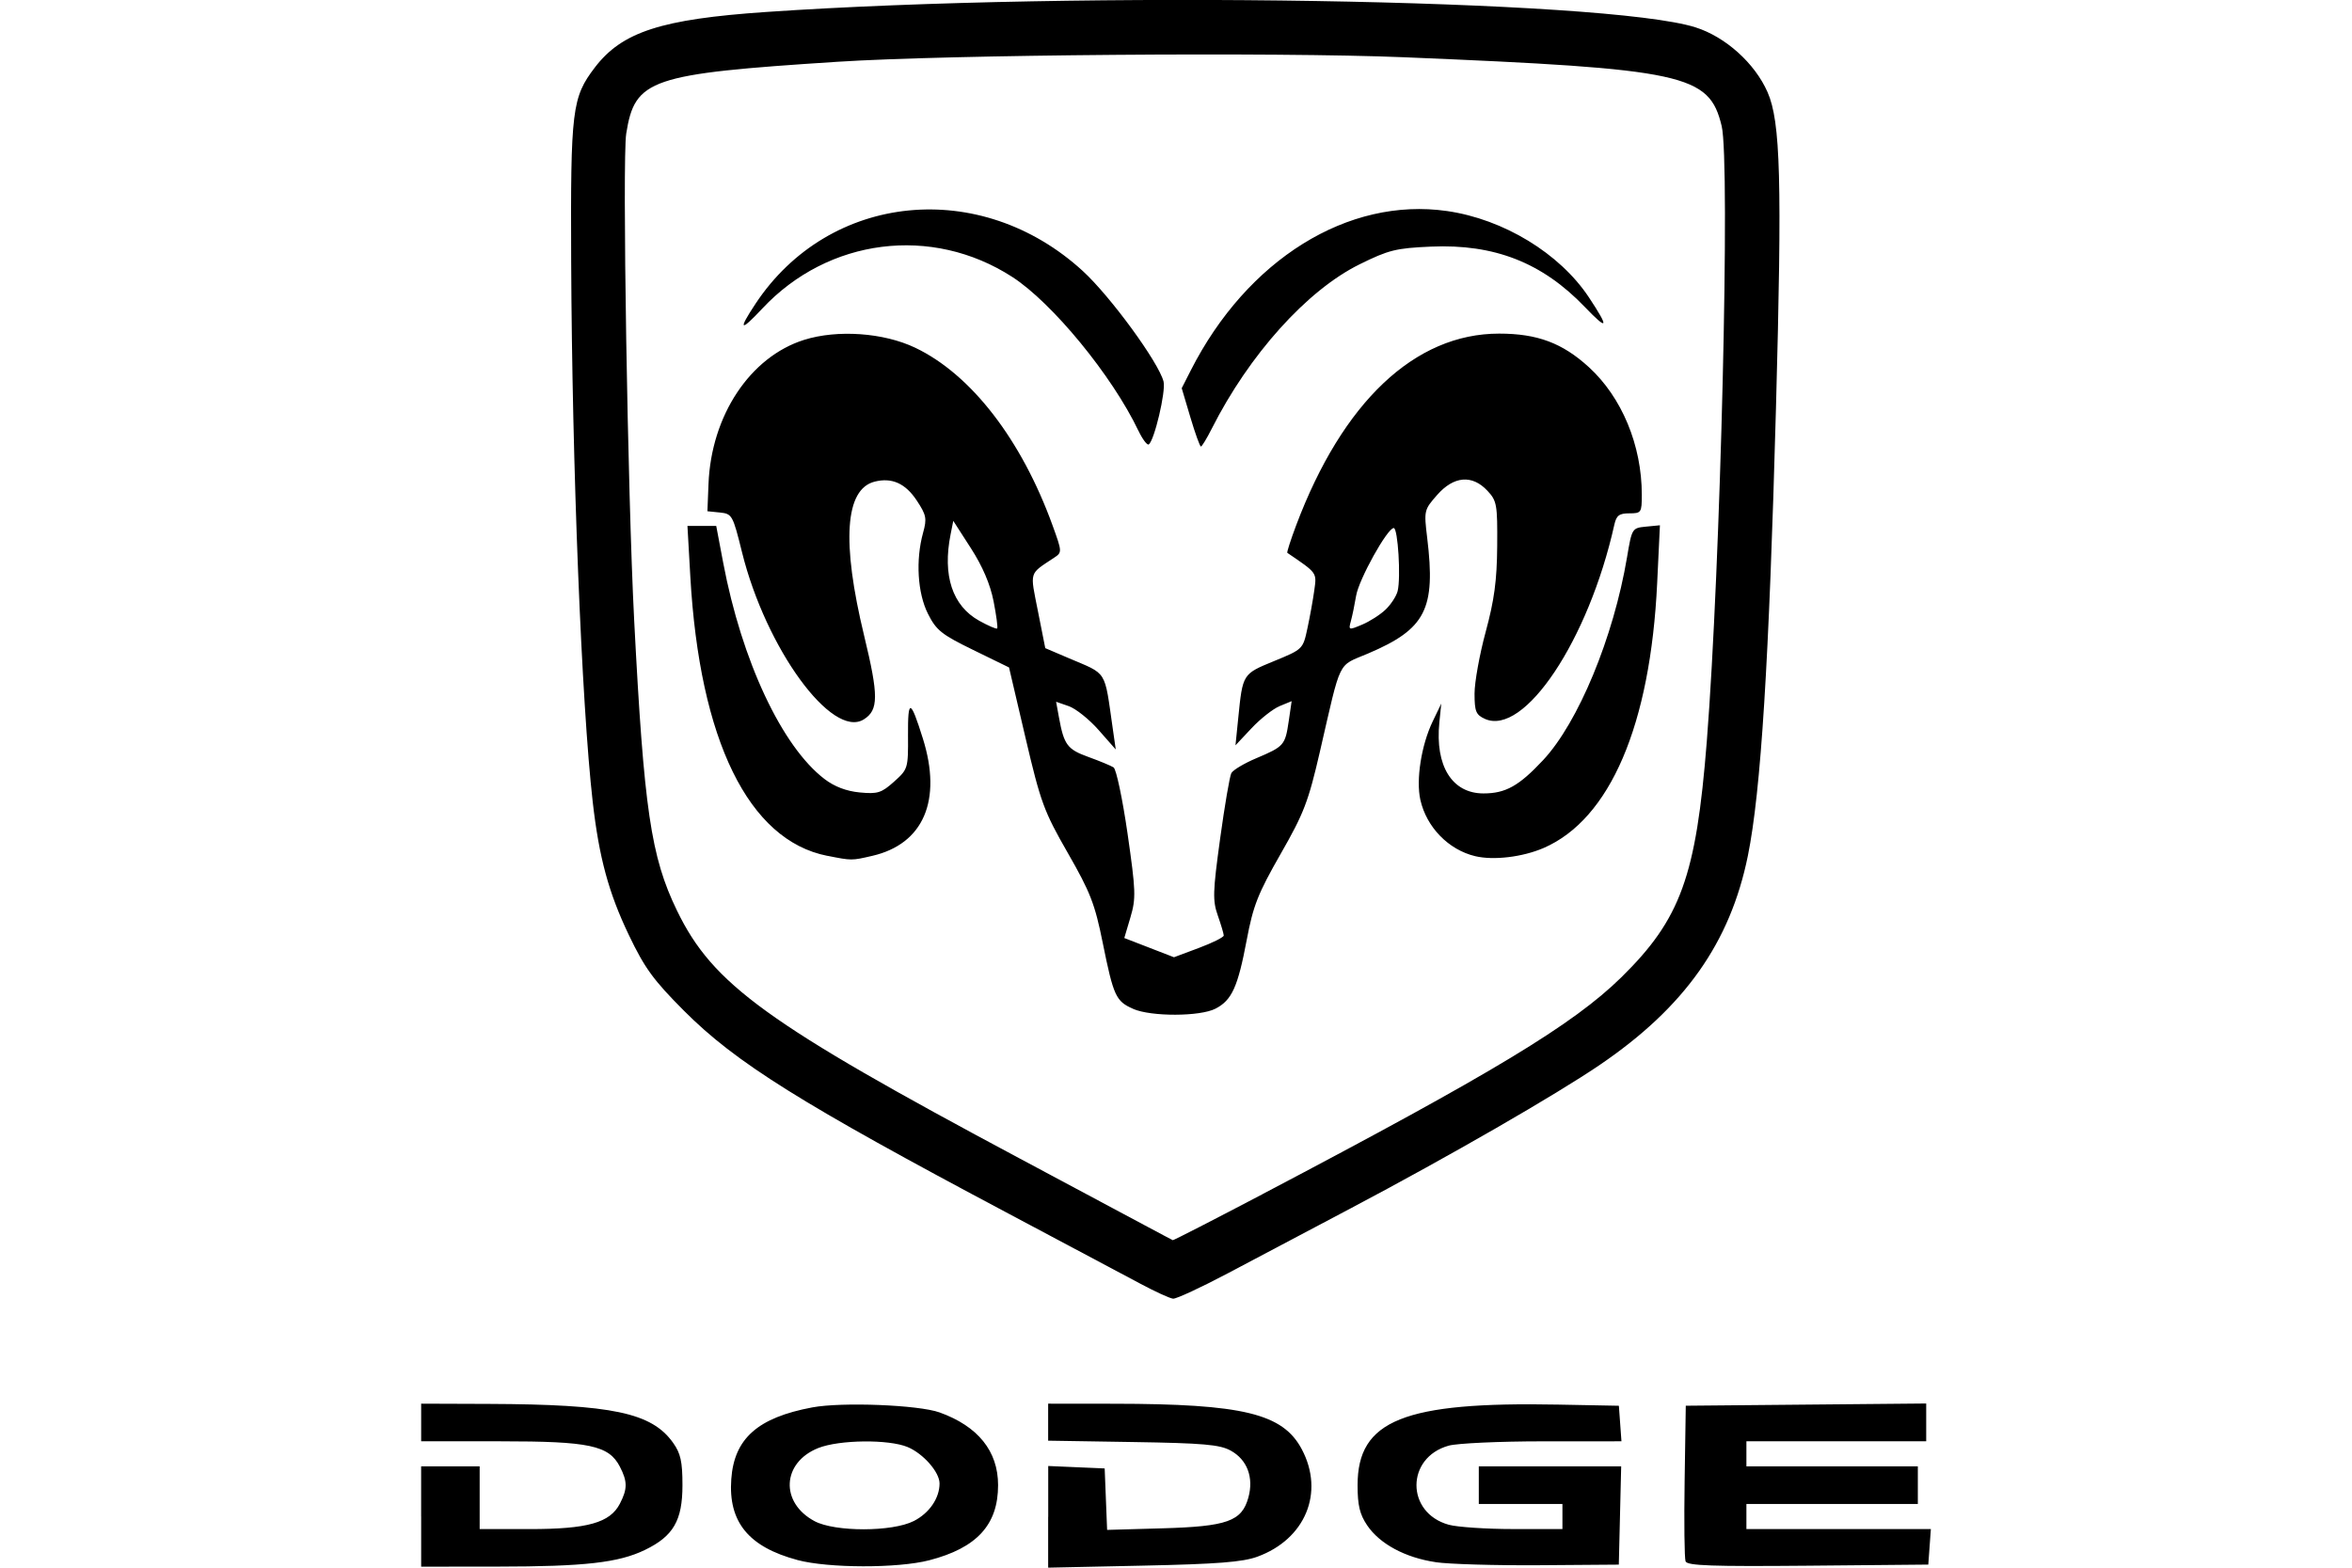 <?xml version="1.0" encoding="UTF-8" standalone="no"?>
<!-- Created with Inkscape (http://www.inkscape.org/) -->
<svg id="svg2" xmlns:rdf="http://www.w3.org/1999/02/22-rdf-syntax-ns#" xmlns="http://www.w3.org/2000/svg" height="45" width="67.5" version="1.1" xmlns:cc="http://creativecommons.org/ns#" xmlns:dc="http://purl.org/dc/elements/1.1/">
 <g id="g12851">
  <rect id="rect2990" opacity="0" height="45" width="67.5" y="0" x="3.5527e-15"/>
  <path id="path12849" d="m12.086 43.532v-1.44h0.84 0.84v0.9 0.9h1.437c1.66 0 2.304-0.181 2.587-0.729 0.22-0.426 0.22-0.636 0-1.062-0.316-0.611-0.868-0.729-3.426-0.729h-2.277v-0.54-0.54l1.95 0.007c3.533 0.014 4.665 0.252 5.278 1.113 0.219 0.307 0.271 0.54 0.271 1.22 0 1.014-0.26 1.463-1.076 1.858-0.758 0.367-1.728 0.477-4.233 0.479l-2.19 0.002v-1.44zm10.798 1.247c-1.4-0.375-1.986-1.091-1.897-2.321 0.084-1.167 0.76-1.766 2.325-2.059 0.846-0.159 3.051-0.072 3.652 0.144 1.104 0.397 1.68 1.112 1.68 2.088 0 1.138-0.609 1.802-1.975 2.156-0.903 0.234-2.898 0.23-3.784-0.007zm3.341-1.118c0.446-0.228 0.739-0.655 0.739-1.079 0-0.325-0.467-0.857-0.916-1.045-0.544-0.227-1.964-0.211-2.566 0.029-1.043 0.417-1.1 1.568-0.104 2.099 0.586 0.312 2.231 0.31 2.846-0.004zm3.858-0.121v-1.459l0.81 0.035 0.81 0.035 0.035 0.882 0.035 0.882 1.584-0.045c1.863-0.053 2.282-0.202 2.47-0.884 0.159-0.576-0.034-1.088-0.509-1.348-0.314-0.172-0.786-0.213-2.807-0.245l-2.43-0.039v-0.531-0.531l1.89 0.002c3.707 0.004 4.847 0.281 5.391 1.31 0.655 1.24 0.1 2.579-1.278 3.081-0.423 0.154-1.149 0.211-3.273 0.256l-2.73 0.058v-1.459zm11.117 1.301c-0.871-0.129-1.605-0.524-1.964-1.057-0.213-0.316-0.275-0.575-0.275-1.152 0-1.866 1.327-2.399 5.764-2.313l1.735 0.033 0.037 0.51 0.037 0.51-2.257 0.001c-1.241 0-2.457 0.056-2.701 0.124-1.233 0.343-1.233 1.927 0 2.27 0.244 0.068 1.079 0.124 1.854 0.124l1.41 0.001v-0.36-0.36h-1.2-1.2v-0.54-0.54h2.043 2.043l-0.034 1.41-0.034 1.41-2.28 0.017c-1.254 0.009-2.595-0.03-2.981-0.087zm7.174-0.022c-0.033-0.086-0.045-1.126-0.027-2.312l0.033-2.156 3.45-0.032 3.45-0.032v0.542 0.542h-2.58-2.58v0.36 0.36h2.46 2.46v0.54 0.54h-2.46-2.46v0.36 0.36h2.647 2.647l-0.037 0.51-0.037 0.51-3.453 0.032c-2.744 0.025-3.465-0-3.512-0.124zm-15.652-7.973c-0.429-0.23-2.13-1.134-3.779-2.01-5.966-3.167-7.826-4.33-9.317-5.826-0.874-0.877-1.124-1.22-1.578-2.169-0.582-1.217-0.855-2.224-1.038-3.827-0.32-2.808-0.592-9.625-0.618-15.538-0.019-4.327 0.024-4.679 0.678-5.537 0.781-1.024 1.904-1.389 4.914-1.595 9.029-0.618 24.106-0.369 26.672 0.44 0.862 0.272 1.704 1.028 2.07 1.859 0.375 0.85 0.42 2.54 0.243 9.057-0.199 7.303-0.432 11.018-0.807 12.866-0.507 2.492-1.815 4.343-4.239 5.994-1.28 0.872-4.32 2.624-7.142 4.116-1.188 0.628-2.787 1.473-3.554 1.879-0.767 0.405-1.469 0.731-1.56 0.723-0.091-0.008-0.516-0.202-0.945-0.432zm3.515-2.571c6.623-3.482 8.913-4.866 10.293-6.221 1.703-1.673 2.147-2.897 2.453-6.768 0.396-5.014 0.677-16.626 0.427-17.668-0.357-1.49-1.05-1.64-9.128-1.975-3.639-0.151-13.084-0.075-16.258 0.131-5.378 0.348-5.802 0.493-6.052 2.061-0.117 0.73 0.04 10.337 0.228 13.971 0.281 5.434 0.48 6.787 1.227 8.329 1.03 2.126 2.561 3.234 9.848 7.125 1.533 0.819 3.139 1.677 3.568 1.907 0.429 0.23 0.796 0.425 0.815 0.432 0.019 0.008 1.18-0.588 2.58-1.323zm-3.715-5.316c-0.497-0.216-0.565-0.364-0.874-1.892-0.226-1.121-0.356-1.455-1.003-2.583-0.687-1.198-0.778-1.447-1.215-3.31l-0.472-2.015-1.028-0.502c-0.908-0.443-1.06-0.564-1.298-1.037-0.3-0.594-0.357-1.545-0.141-2.325 0.114-0.412 0.095-0.51-0.181-0.928-0.326-0.492-0.713-0.666-1.207-0.542-0.853 0.214-0.956 1.727-0.302 4.428 0.417 1.723 0.415 2.13-0.011 2.397-0.911 0.571-2.81-2.036-3.495-4.798-0.264-1.067-0.285-1.104-0.633-1.14l-0.36-0.037 0.031-0.78c0.077-1.968 1.194-3.651 2.744-4.139 0.955-0.3 2.281-0.207 3.187 0.225 1.604 0.764 3.05 2.635 3.944 5.103 0.275 0.758 0.275 0.772 0.045 0.925-0.731 0.486-0.696 0.37-0.465 1.537l0.21 1.059 0.67 0.286c1.129 0.482 1.02 0.308 1.267 2.023l0.086 0.6-0.491-0.558c-0.27-0.307-0.656-0.615-0.856-0.685l-0.365-0.127 0.081 0.445c0.145 0.793 0.239 0.92 0.844 1.139 0.321 0.116 0.647 0.251 0.724 0.3 0.077 0.049 0.257 0.902 0.401 1.897 0.238 1.654 0.245 1.859 0.084 2.405l-0.177 0.596 0.713 0.276 0.713 0.276 0.714-0.267c0.392-0.147 0.714-0.307 0.714-0.357s-0.077-0.308-0.17-0.573c-0.151-0.429-0.144-0.676 0.066-2.205 0.13-0.947 0.275-1.794 0.322-1.883 0.047-0.089 0.369-0.281 0.715-0.427 0.799-0.338 0.83-0.374 0.932-1.065l0.084-0.574-0.344 0.142c-0.189 0.078-0.552 0.363-0.806 0.634l-0.462 0.492 0.079-0.78c0.129-1.277 0.122-1.266 1.031-1.639 0.824-0.339 0.826-0.341 0.955-0.94 0.071-0.33 0.16-0.821 0.197-1.092 0.071-0.513 0.089-0.487-0.774-1.074-0.019-0.013 0.095-0.368 0.253-0.789 1.334-3.545 3.408-5.504 5.824-5.504 1.098 0 1.817 0.269 2.576 0.962 0.948 0.867 1.52 2.245 1.52 3.663 0 0.513-0.014 0.534-0.358 0.534-0.292 0-0.371 0.06-0.431 0.33-0.739 3.312-2.588 6.082-3.716 5.569-0.255-0.116-0.295-0.214-0.295-0.726 0-0.325 0.144-1.123 0.32-1.772 0.247-0.912 0.322-1.471 0.33-2.46 0.009-1.195-0.009-1.3-0.281-1.59-0.438-0.468-0.965-0.423-1.444 0.123-0.374 0.426-0.379 0.447-0.284 1.23 0.249 2.049-0.041 2.615-1.698 3.32-0.889 0.378-0.757 0.109-1.381 2.816-0.332 1.438-0.458 1.768-1.129 2.94-0.648 1.133-0.786 1.481-0.97 2.46-0.256 1.357-0.427 1.735-0.897 1.978-0.443 0.229-1.844 0.233-2.364 0.007zm-4.007-11.698c-0.096-0.489-0.316-1.004-0.651-1.524l-0.506-0.786-0.077 0.387c-0.236 1.182 0.051 2.051 0.819 2.479 0.262 0.146 0.495 0.246 0.518 0.223 0.023-0.023-0.024-0.374-0.103-0.78zm11.253 0.234c0.152-0.146 0.306-0.383 0.342-0.526 0.097-0.384 0.009-1.812-0.111-1.812-0.183 0-1.002 1.474-1.08 1.945-0.042 0.25-0.109 0.576-0.15 0.725-0.072 0.263-0.064 0.266 0.324 0.102 0.219-0.092 0.523-0.287 0.675-0.434zm-16.027 7.071c-2.257-0.444-3.664-3.316-3.93-8.024l-0.082-1.445h0.413 0.413l0.2 1.057c0.532 2.813 1.685 5.275 2.908 6.208 0.287 0.219 0.627 0.348 1.01 0.385 0.514 0.049 0.623 0.015 0.985-0.309 0.4-0.358 0.407-0.381 0.401-1.331-0.006-1.064 0.069-1.048 0.426 0.091 0.558 1.777 0.018 3.03-1.452 3.369-0.598 0.138-0.582 0.138-1.291-0.002zm18.595 0.01c-0.765-0.183-1.397-0.832-1.573-1.616-0.129-0.573 0.027-1.571 0.352-2.248l0.248-0.516-0.055 0.541c-0.126 1.249 0.364 2.038 1.266 2.038 0.635 0 1.018-0.214 1.711-0.955 1.01-1.08 2.023-3.528 2.409-5.824 0.14-0.832 0.145-0.84 0.543-0.879l0.401-0.039-0.079 1.659c-0.194 4.076-1.352 6.778-3.258 7.604-0.604 0.261-1.439 0.361-1.965 0.235zm-9.666-12.214c-0.75-1.575-2.47-3.671-3.621-4.414-2.308-1.49-5.281-1.113-7.173 0.91-0.637 0.681-0.705 0.632-0.192-0.141 2.116-3.194 6.456-3.627 9.392-0.937 0.792 0.726 2.179 2.625 2.317 3.173 0.07 0.279-0.267 1.705-0.426 1.804-0.046 0.028-0.179-0.149-0.295-0.393zm1.493-0.382-0.249-0.837 0.261-0.513c1.618-3.182 4.513-4.982 7.355-4.572 1.621 0.234 3.231 1.213 4.069 2.476 0.591 0.891 0.555 0.978-0.116 0.278-1.22-1.273-2.595-1.813-4.416-1.733-1.004 0.044-1.214 0.096-2.05 0.509-1.508 0.745-3.169 2.593-4.242 4.719-0.142 0.28-0.281 0.51-0.31 0.51-0.029 0-0.165-0.376-0.302-0.837z"/>
 </g>
</svg>
